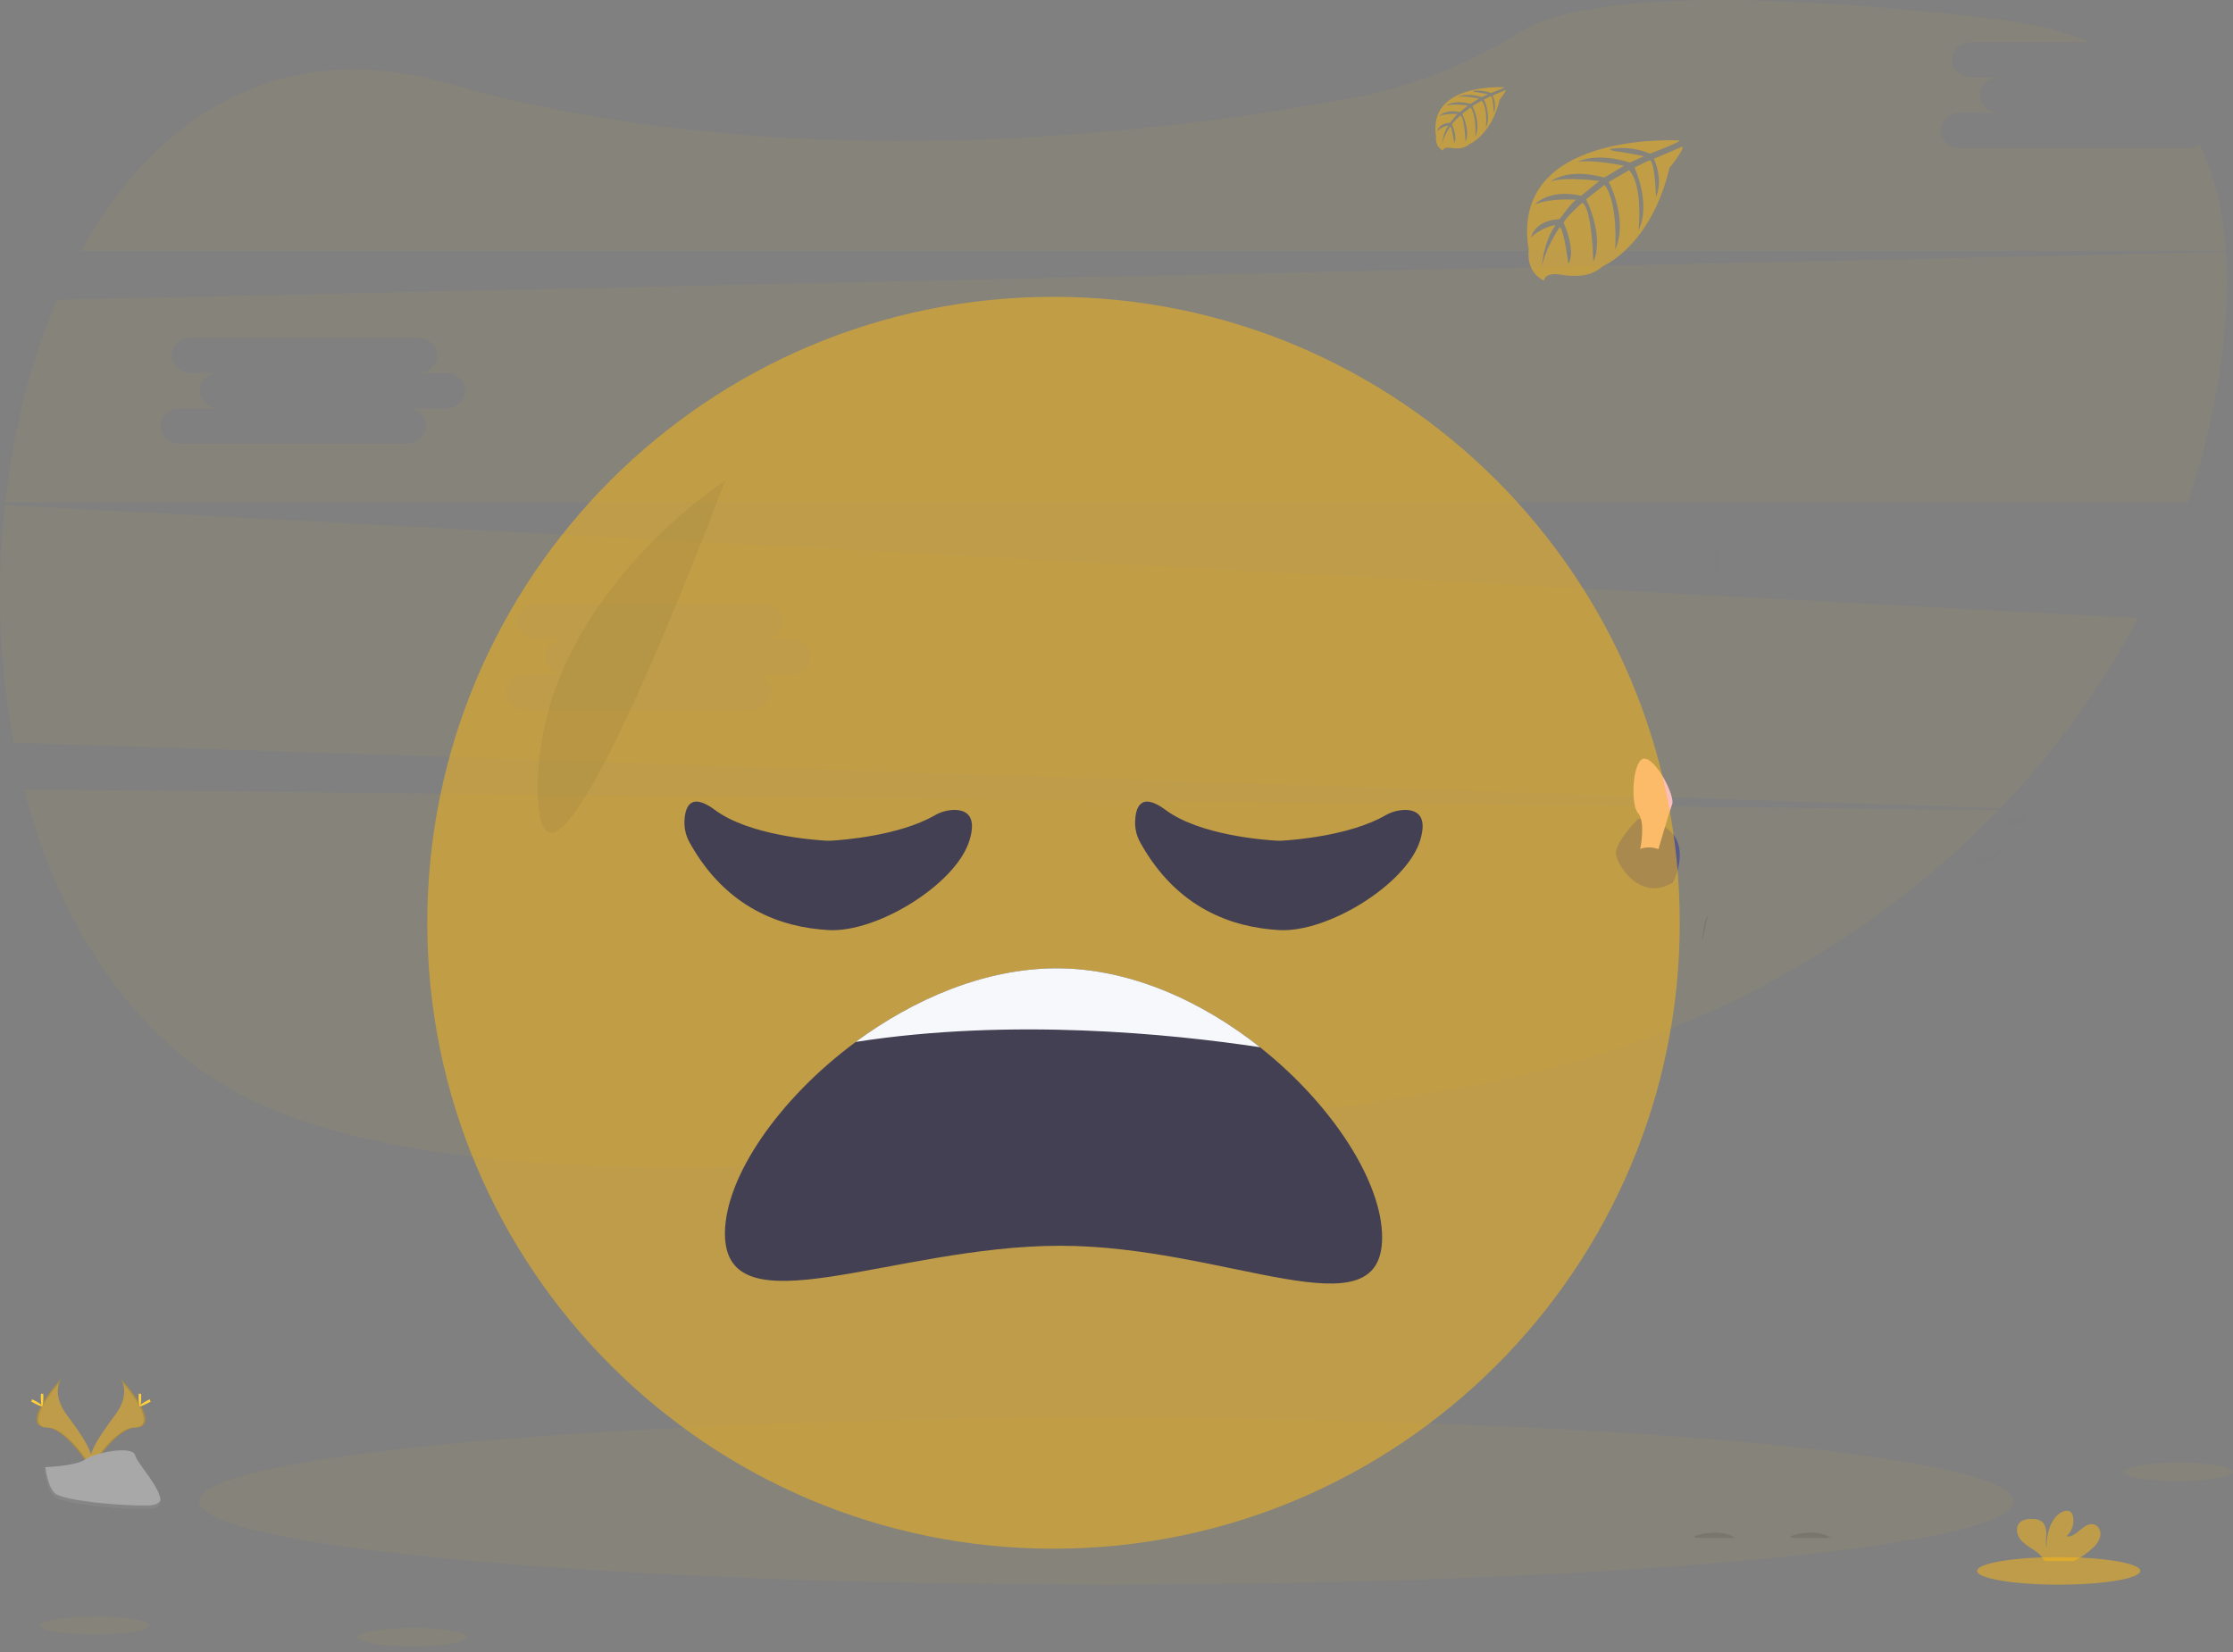 <svg width="300" height="222" viewBox="0 0 300 222" fill="none" xmlns="http://www.w3.org/2000/svg">
<rect x="0" y="0" width="300" height="222" fill="#808080" stroke="none"/>
<g clip-path="url(#clip0_8_4499)">
<path opacity="0.1" d="M3.229 106.07C7.966 124.374 17.986 140.196 33.82 147.866C66.738 163.806 140.976 155.585 196.382 146.148C225.042 141.268 250.234 127.798 268.533 108.843L3.229 106.07Z" fill="#FDB812" fill-opacity="0.5"/>
<path opacity="0.1" d="M293.776 19.912H263.376C261.933 19.912 260.75 18.843 260.75 17.538C260.75 16.231 261.933 15.16 263.376 15.16H268.634C267.189 15.16 266.008 14.091 266.008 12.782C266.008 11.473 267.189 10.407 268.634 10.407H264.881C263.436 10.407 262.252 9.339 262.252 8.03C262.252 6.721 263.436 5.655 264.881 5.655H280.748C277.228 4.174 273.112 3.122 268.37 2.568C225.102 -2.457 209.655 0.867 204.206 4.283C197.414 8.595 189.87 11.586 181.968 13.101C155.274 18.083 105.353 24.076 60.105 11.193C37.617 4.777 20.901 15.604 10.884 33.703H299.056C298.68 28.444 297.554 23.585 295.486 19.334C294.997 19.712 294.395 19.916 293.776 19.912Z" fill="#FDB812" fill-opacity="0.5"/>
<path opacity="0.1" d="M0.652 67.865C-0.516 78.51 -0.119 89.269 1.83 99.799L268.738 108.63C276.085 101.012 282.328 92.401 287.283 83.049L0.652 67.865ZM106.217 90.646H100.962C102.407 90.646 103.591 91.717 103.591 93.023C103.591 94.329 102.407 95.398 100.962 95.398H70.561C69.119 95.398 67.935 94.329 67.935 93.023C67.935 91.717 69.119 90.646 70.561 90.646H75.82C74.374 90.646 73.193 89.577 73.193 88.271C73.193 86.965 74.374 85.893 75.82 85.893H72.064C70.619 85.893 69.435 84.825 69.435 83.518C69.435 82.212 70.619 81.141 72.064 81.141H102.464C103.91 81.141 105.091 82.21 105.091 83.518C105.091 84.827 103.91 85.893 102.464 85.893H106.217C107.663 85.893 108.843 86.962 108.843 88.271C108.843 89.58 107.663 90.646 106.217 90.646Z" fill="#FDB812" fill-opacity="0.5"/>
<path opacity="0.1" d="M299.067 33.867L7.669 40.275C4.124 48.517 1.773 57.837 0.69 67.494H293.962C295.87 61.844 297.287 56.039 298.195 50.145C299.07 44.471 299.419 38.982 299.067 33.867ZM59.854 54.876H54.599C56.044 54.876 57.228 55.947 57.228 57.253C57.228 58.559 56.044 59.631 54.599 59.631H24.199C22.756 59.631 21.572 58.559 21.572 57.253C21.572 55.947 22.756 54.876 24.199 54.876H29.457C28.011 54.876 26.83 53.807 26.83 52.501C26.83 51.195 28.011 50.123 29.457 50.123H25.701C24.256 50.123 23.072 49.054 23.072 47.748C23.072 46.442 24.256 45.371 25.701 45.371H56.102C57.547 45.371 58.728 46.439 58.728 47.748C58.728 49.057 57.547 50.123 56.102 50.123H59.854C61.3 50.123 62.481 51.195 62.481 52.501C62.481 53.807 61.3 54.876 59.854 54.876Z" fill="#FDB812" fill-opacity="0.5"/>
<path opacity="0.1" d="M148.655 212.969C215.98 212.969 270.557 207.949 270.557 201.757C270.557 195.565 215.98 190.546 148.655 190.546C81.331 190.546 26.754 195.565 26.754 201.757C26.754 207.949 81.331 212.969 148.655 212.969Z" fill="#FDB812" fill-opacity="0.5"/>
<g opacity="0.1">
<path opacity="0.1" d="M230.376 77.479C230.433 77.372 230.482 77.262 230.524 77.149C230.832 76.293 230.695 75.352 230.698 74.442C230.698 74.138 230.726 73.835 230.783 73.536C230.531 74.075 230.409 74.665 230.426 75.26C230.423 75.993 230.51 76.762 230.376 77.479Z" fill="black"/>
<path opacity="0.1" d="M269.602 110.482C269.498 110.677 269.453 110.899 269.471 111.12C270.088 110.512 271.478 110.869 271.964 110.086C272.076 109.893 272.12 109.667 272.089 109.446C271.456 110.046 270.066 109.688 269.602 110.482Z" fill="black"/>
<path opacity="0.1" d="M265.596 115.144C265.544 115.417 265.492 115.709 265.427 115.992C267.096 116.513 269.024 115.174 269.297 113.484C268.634 114.784 266.998 115.654 265.596 115.144Z" fill="black"/>
</g>
<path d="M220.065 110.04C220.065 110.04 216.882 113.266 217.109 114.812C217.335 116.358 220.381 121.214 224.745 118.604C224.745 118.604 228.792 110.994 220.065 110.04Z" fill="#575A89"/>
<path opacity="0.1" d="M233.096 206.663C232.302 206.693 227.791 206.663 227.791 206.663C227.725 206.594 227.663 206.521 227.606 206.444C228.76 206.052 231.252 205.463 233.096 206.663Z" fill="black"/>
<path opacity="0.1" d="M245.998 206.663C245.205 206.693 240.694 206.663 240.694 206.663C240.628 206.594 240.566 206.521 240.508 206.444C241.656 206.052 244.149 205.463 245.998 206.663Z" fill="black"/>
<path opacity="0.1" d="M229.471 122.953C229.452 123.049 229.122 124.499 228.621 126.738C228.817 124.826 229.09 123.455 229.471 122.953Z" fill="black"/>
<path d="M220.338 114.22C220.338 114.22 221.137 110.463 220.065 109.268C218.993 108.074 219.337 101.814 220.973 101.95C222.61 102.087 225.064 107.038 224.655 108.085C224.246 109.132 222.7 114.493 222.7 114.493L220.338 114.22Z" fill="#FBBEBE"/>
<path d="M221.546 117.2C222.901 117.2 224 116.455 224 115.537C224 114.618 222.901 113.874 221.546 113.874C220.19 113.874 219.091 114.618 219.091 115.537C219.091 116.455 220.19 117.2 221.546 117.2Z" fill="#575A89"/>
<path d="M141.54 208.119C188.006 208.119 225.675 170.459 225.675 124.003C225.675 77.547 188.006 39.887 141.54 39.887C95.074 39.887 57.405 77.547 57.405 124.003C57.405 170.459 95.074 208.119 141.54 208.119Z" fill="#FDB812" fill-opacity="0.5"/>
<path d="M185.686 166.273C185.686 179.552 164.806 167.408 142.421 167.408C120.036 167.408 97.394 179.05 97.394 165.772C97.394 158.2 104.611 147.67 114.963 140.022C122.763 134.258 132.341 130.13 141.963 130.13C151.857 130.13 161.55 134.599 169.281 140.733C179.039 148.469 185.686 158.863 185.686 166.273Z" fill="#444053"/>
<path d="M169.279 140.728C157.38 138.937 135.859 136.753 114.963 140.016C122.763 134.252 132.341 130.124 141.963 130.124C151.855 130.124 161.547 134.593 169.279 140.728Z" fill="#F6F8FB"/>
<path opacity="0.05" d="M97.394 64.626C97.394 64.626 72.05 80.825 72.258 106.163C72.465 131.501 97.394 64.626 97.394 64.626Z" fill="black"/>
<path d="M225.642 18.876C225.642 18.876 202.679 17.494 205.387 33.581C205.387 33.581 204.842 36.422 207.427 37.714C207.427 37.714 207.468 36.523 209.781 36.926C210.605 37.064 211.442 37.105 212.276 37.046C213.402 36.97 214.473 36.527 215.325 35.787C215.325 35.787 221.78 33.123 224.292 22.573C224.292 22.573 226.149 20.272 226.076 19.683L222.2 21.336C222.2 21.336 223.523 24.13 222.473 26.453C222.473 26.453 222.348 21.439 221.603 21.546C221.453 21.57 219.59 22.514 219.59 22.514C219.59 22.514 221.868 27.383 220.136 30.92C220.136 30.92 220.788 24.921 218.865 22.865L216.138 24.458C216.138 24.458 218.8 29.485 216.994 33.589C216.994 33.589 217.458 27.296 215.565 24.845L213.091 26.773C213.091 26.773 215.592 31.729 214.068 35.132C214.068 35.132 213.869 27.806 212.557 27.252C212.557 27.252 210.394 29.161 210.064 29.944C210.064 29.944 211.777 33.54 210.716 35.438C210.716 35.438 210.064 30.557 209.53 30.53C209.53 30.53 207.375 33.764 207.149 35.983C207.149 35.983 207.244 32.684 209.006 30.222C209.006 30.222 206.922 30.579 205.709 31.931C205.709 31.931 206.044 29.644 209.527 29.445C209.527 29.445 211.308 26.991 211.785 26.843C211.785 26.843 208.308 26.552 206.2 27.487C206.2 27.487 208.054 25.33 212.421 26.309L214.875 24.319C214.875 24.319 210.299 23.691 208.357 24.384C208.357 24.384 210.591 22.475 215.532 23.866L218.191 22.276C218.191 22.276 214.289 21.436 211.962 21.731C211.962 21.731 214.417 20.409 218.969 21.843L220.878 20.989C220.878 20.989 218.017 20.428 217.18 20.34C216.342 20.253 216.299 20.019 216.299 20.019C218.115 19.723 219.979 19.94 221.679 20.643C221.679 20.643 225.71 19.13 225.642 18.876Z" fill="#FDB812" fill-opacity="0.5"/>
<path d="M202.09 11.724C202.09 11.724 191.726 11.097 192.937 18.366C192.937 18.366 192.695 19.651 193.859 20.234C193.859 20.234 193.875 19.689 194.923 19.88C195.295 19.941 195.673 19.959 196.049 19.934C196.558 19.898 197.042 19.698 197.429 19.364C197.429 19.364 200.344 18.159 201.479 13.393C201.479 13.393 202.319 12.354 202.297 12.087L200.546 12.834C200.546 12.834 201.146 14.097 200.674 15.146C200.674 15.146 200.617 12.88 200.282 12.935C200.214 12.935 199.371 13.371 199.371 13.371C199.371 13.371 200.402 15.572 199.624 17.169C199.624 17.169 199.919 14.459 199.052 13.529L197.819 14.249C197.819 14.249 199.022 16.523 198.206 18.377C198.206 18.377 198.414 15.533 197.56 14.426L196.442 15.296C196.442 15.296 197.571 17.535 196.884 19.073C196.884 19.073 196.794 15.762 196.199 15.512C196.199 15.512 195.223 16.373 195.073 16.728C195.073 16.728 195.847 18.364 195.367 19.212C195.367 19.212 195.073 17.006 194.822 16.998C194.822 16.998 193.848 18.456 193.747 19.452C193.794 18.525 194.083 17.628 194.585 16.848C194.023 16.954 193.506 17.222 193.095 17.619C193.095 17.619 193.245 16.586 194.825 16.496C194.825 16.496 195.629 15.389 195.844 15.321C195.844 15.321 194.274 15.19 193.322 15.613C193.322 15.613 194.159 14.636 196.134 15.067L197.224 14.17C197.224 14.17 195.157 13.898 194.279 14.197C194.279 14.197 195.288 13.336 197.522 13.966L198.722 13.246C198.722 13.246 196.96 12.867 195.907 13.003C195.907 13.003 197.017 12.406 199.074 13.055L199.933 12.668C199.933 12.668 198.64 12.414 198.264 12.376C197.887 12.338 197.863 12.232 197.863 12.232C198.681 12.095 199.522 12.19 200.29 12.504C200.29 12.504 202.12 11.839 202.09 11.724Z" fill="#FDB812" fill-opacity="0.5"/>
<path opacity="0.1" d="M292.655 199.044C296.712 199.044 300 198.489 300 197.804C300 197.119 296.712 196.563 292.655 196.563C288.599 196.563 285.311 197.119 285.311 197.804C285.311 198.489 288.599 199.044 292.655 199.044Z" fill="#FDB812" fill-opacity="0.5"/>
<path opacity="0.1" d="M12.755 219.682C16.811 219.682 20.099 219.127 20.099 218.441C20.099 217.756 16.811 217.201 12.755 217.201C8.699 217.201 5.411 217.756 5.411 218.441C5.411 219.127 8.699 219.682 12.755 219.682Z" fill="#FDB812" fill-opacity="0.5"/>
<path opacity="0.1" d="M55.39 221.239C59.446 221.239 62.734 220.684 62.734 219.998C62.734 219.313 59.446 218.758 55.39 218.758C51.334 218.758 48.045 219.313 48.045 219.998C48.045 220.684 51.334 221.239 55.39 221.239Z" fill="#FDB812" fill-opacity="0.5"/>
<path d="M276.581 212.953C282.638 212.953 287.548 212.123 287.548 211.099C287.548 210.075 282.638 209.245 276.581 209.245C270.525 209.245 265.615 210.075 265.615 211.099C265.615 212.123 270.525 212.953 276.581 212.953Z" fill="#FDB812" fill-opacity="0.5"/>
<path d="M281.114 208.069C281.615 207.661 281.98 207.111 282.161 206.491C282.295 205.866 282.028 205.114 281.43 204.885C280.76 204.628 280.042 205.095 279.5 205.564C278.957 206.033 278.332 206.567 277.621 206.469C277.987 206.138 278.26 205.717 278.415 205.248C278.57 204.779 278.601 204.278 278.504 203.794C278.473 203.594 278.388 203.405 278.259 203.249C277.885 202.851 277.211 203.02 276.764 203.333C275.346 204.331 274.951 206.256 274.942 207.99C274.801 207.366 274.921 206.714 274.918 206.082C274.915 205.449 274.738 204.718 274.198 204.383C273.863 204.204 273.487 204.116 273.107 204.127C272.469 204.102 271.76 204.165 271.323 204.631C270.778 205.212 270.922 206.183 271.394 206.812C271.866 207.442 272.581 207.851 273.238 208.29C273.767 208.605 274.218 209.034 274.558 209.547C274.598 209.619 274.63 209.695 274.656 209.774H278.651C279.545 209.319 280.374 208.746 281.114 208.069Z" fill="#FDB812" fill-opacity="0.5"/>
<path d="M16.183 185.207C16.183 185.207 17.681 187.165 15.491 190.115C13.301 193.065 11.495 195.568 12.218 197.411C12.218 197.411 15.521 191.92 18.218 191.841C20.915 191.762 19.14 188.509 16.183 185.207Z" fill="#FDB812" fill-opacity="0.5"/>
<path opacity="0.1" d="M16.184 185.207C16.314 185.396 16.416 185.603 16.489 185.82C19.113 188.901 20.509 191.778 17.989 191.849C15.638 191.917 12.807 196.116 12.145 197.177C12.168 197.259 12.195 197.34 12.226 197.419C12.226 197.419 15.529 191.928 18.226 191.849C20.924 191.77 19.14 188.509 16.184 185.207Z" fill="black"/>
<path d="M18.968 187.702C18.968 188.392 18.889 188.951 18.793 188.951C18.698 188.951 18.622 188.405 18.622 187.702C18.622 186.998 18.717 187.336 18.815 187.336C18.913 187.336 18.968 187.012 18.968 187.702Z" fill="#FFD037"/>
<path d="M19.911 188.525C19.306 188.855 18.78 189.054 18.733 188.97C18.687 188.885 19.142 188.552 19.747 188.223C20.353 187.893 20.113 188.133 20.159 188.223C20.206 188.313 20.527 188.195 19.911 188.525Z" fill="#FFD037"/>
<path d="M8.269 185.207C8.269 185.207 6.772 187.165 8.959 190.115C11.146 193.065 12.954 195.568 12.232 197.411C12.232 197.411 8.926 191.92 6.232 191.841C3.537 191.762 5.31 188.509 8.269 185.207Z" fill="#FDB812" fill-opacity="0.5"/>
<path opacity="0.1" d="M8.269 185.207C8.138 185.395 8.035 185.602 7.964 185.82C5.34 188.901 3.941 191.778 6.464 191.849C8.812 191.917 11.645 196.116 12.305 197.177C12.283 197.259 12.257 197.34 12.226 197.419C12.226 197.419 8.921 191.928 6.226 191.849C3.532 191.77 5.31 188.509 8.269 185.207Z" fill="black"/>
<path d="M5.484 187.702C5.484 188.392 5.561 188.951 5.656 188.951C5.752 188.951 5.828 188.405 5.828 187.702C5.828 186.998 5.732 187.336 5.637 187.336C5.542 187.336 5.484 187.012 5.484 187.702Z" fill="#FFD037"/>
<path d="M4.527 188.525C5.132 188.855 5.661 189.054 5.708 188.97C5.754 188.885 5.299 188.552 4.693 188.223C4.088 187.893 4.325 188.133 4.282 188.223C4.238 188.313 3.922 188.195 4.527 188.525Z" fill="#FFD037"/>
<path d="M5.962 197.163C5.962 197.163 10.151 197.035 11.416 196.135C12.682 195.235 17.861 194.164 18.174 195.59C18.488 197.016 24.469 202.761 19.74 202.799C15.011 202.837 8.752 202.06 7.492 201.294C6.232 200.528 5.962 197.163 5.962 197.163Z" fill="#A8A8A8"/>
<path opacity="0.2" d="M19.819 202.311C15.09 202.349 8.831 201.572 7.571 200.806C6.611 200.222 6.229 198.126 6.101 197.158H5.962C5.962 197.158 6.235 200.536 7.486 201.302C8.738 202.068 15.005 202.845 19.734 202.807C21.098 202.807 21.57 202.308 21.545 201.591C21.354 202.03 20.836 202.303 19.819 202.311Z" fill="black"/>
<path d="M111.628 112.974C113.229 112.884 120.764 112.317 125.55 109.587C126.319 109.135 127.187 108.88 128.078 108.843C129.6 108.799 131.351 109.435 130.23 112.99C128.414 118.806 117.868 125.35 111.322 124.987C105.028 124.638 97.561 122.103 92.63 113.187C92.158 112.329 91.925 111.36 91.956 110.381C92.014 108.581 92.668 106.326 96.047 108.84C100.613 112.235 109.274 112.878 111.012 112.974C111.217 112.985 111.423 112.985 111.628 112.974Z" fill="#444053"/>
<path d="M172.172 112.974C173.773 112.884 181.309 112.317 186.095 109.587C186.863 109.135 187.732 108.88 188.623 108.843C190.145 108.799 191.896 109.435 190.775 112.99C188.958 118.806 178.412 125.35 171.867 124.987C165.572 124.638 158.105 122.103 153.175 113.187C152.702 112.329 152.469 111.36 152.501 110.381C152.558 108.581 153.213 106.326 156.592 108.84C161.157 112.235 169.819 112.878 171.556 112.974C171.761 112.985 171.967 112.985 172.172 112.974Z" fill="#444053"/>
</g>
<defs>
<clipPath id="clip0_8_4499">
<rect width="300" height="221.239" fill="white"/>
</clipPath>
</defs>
</svg>
